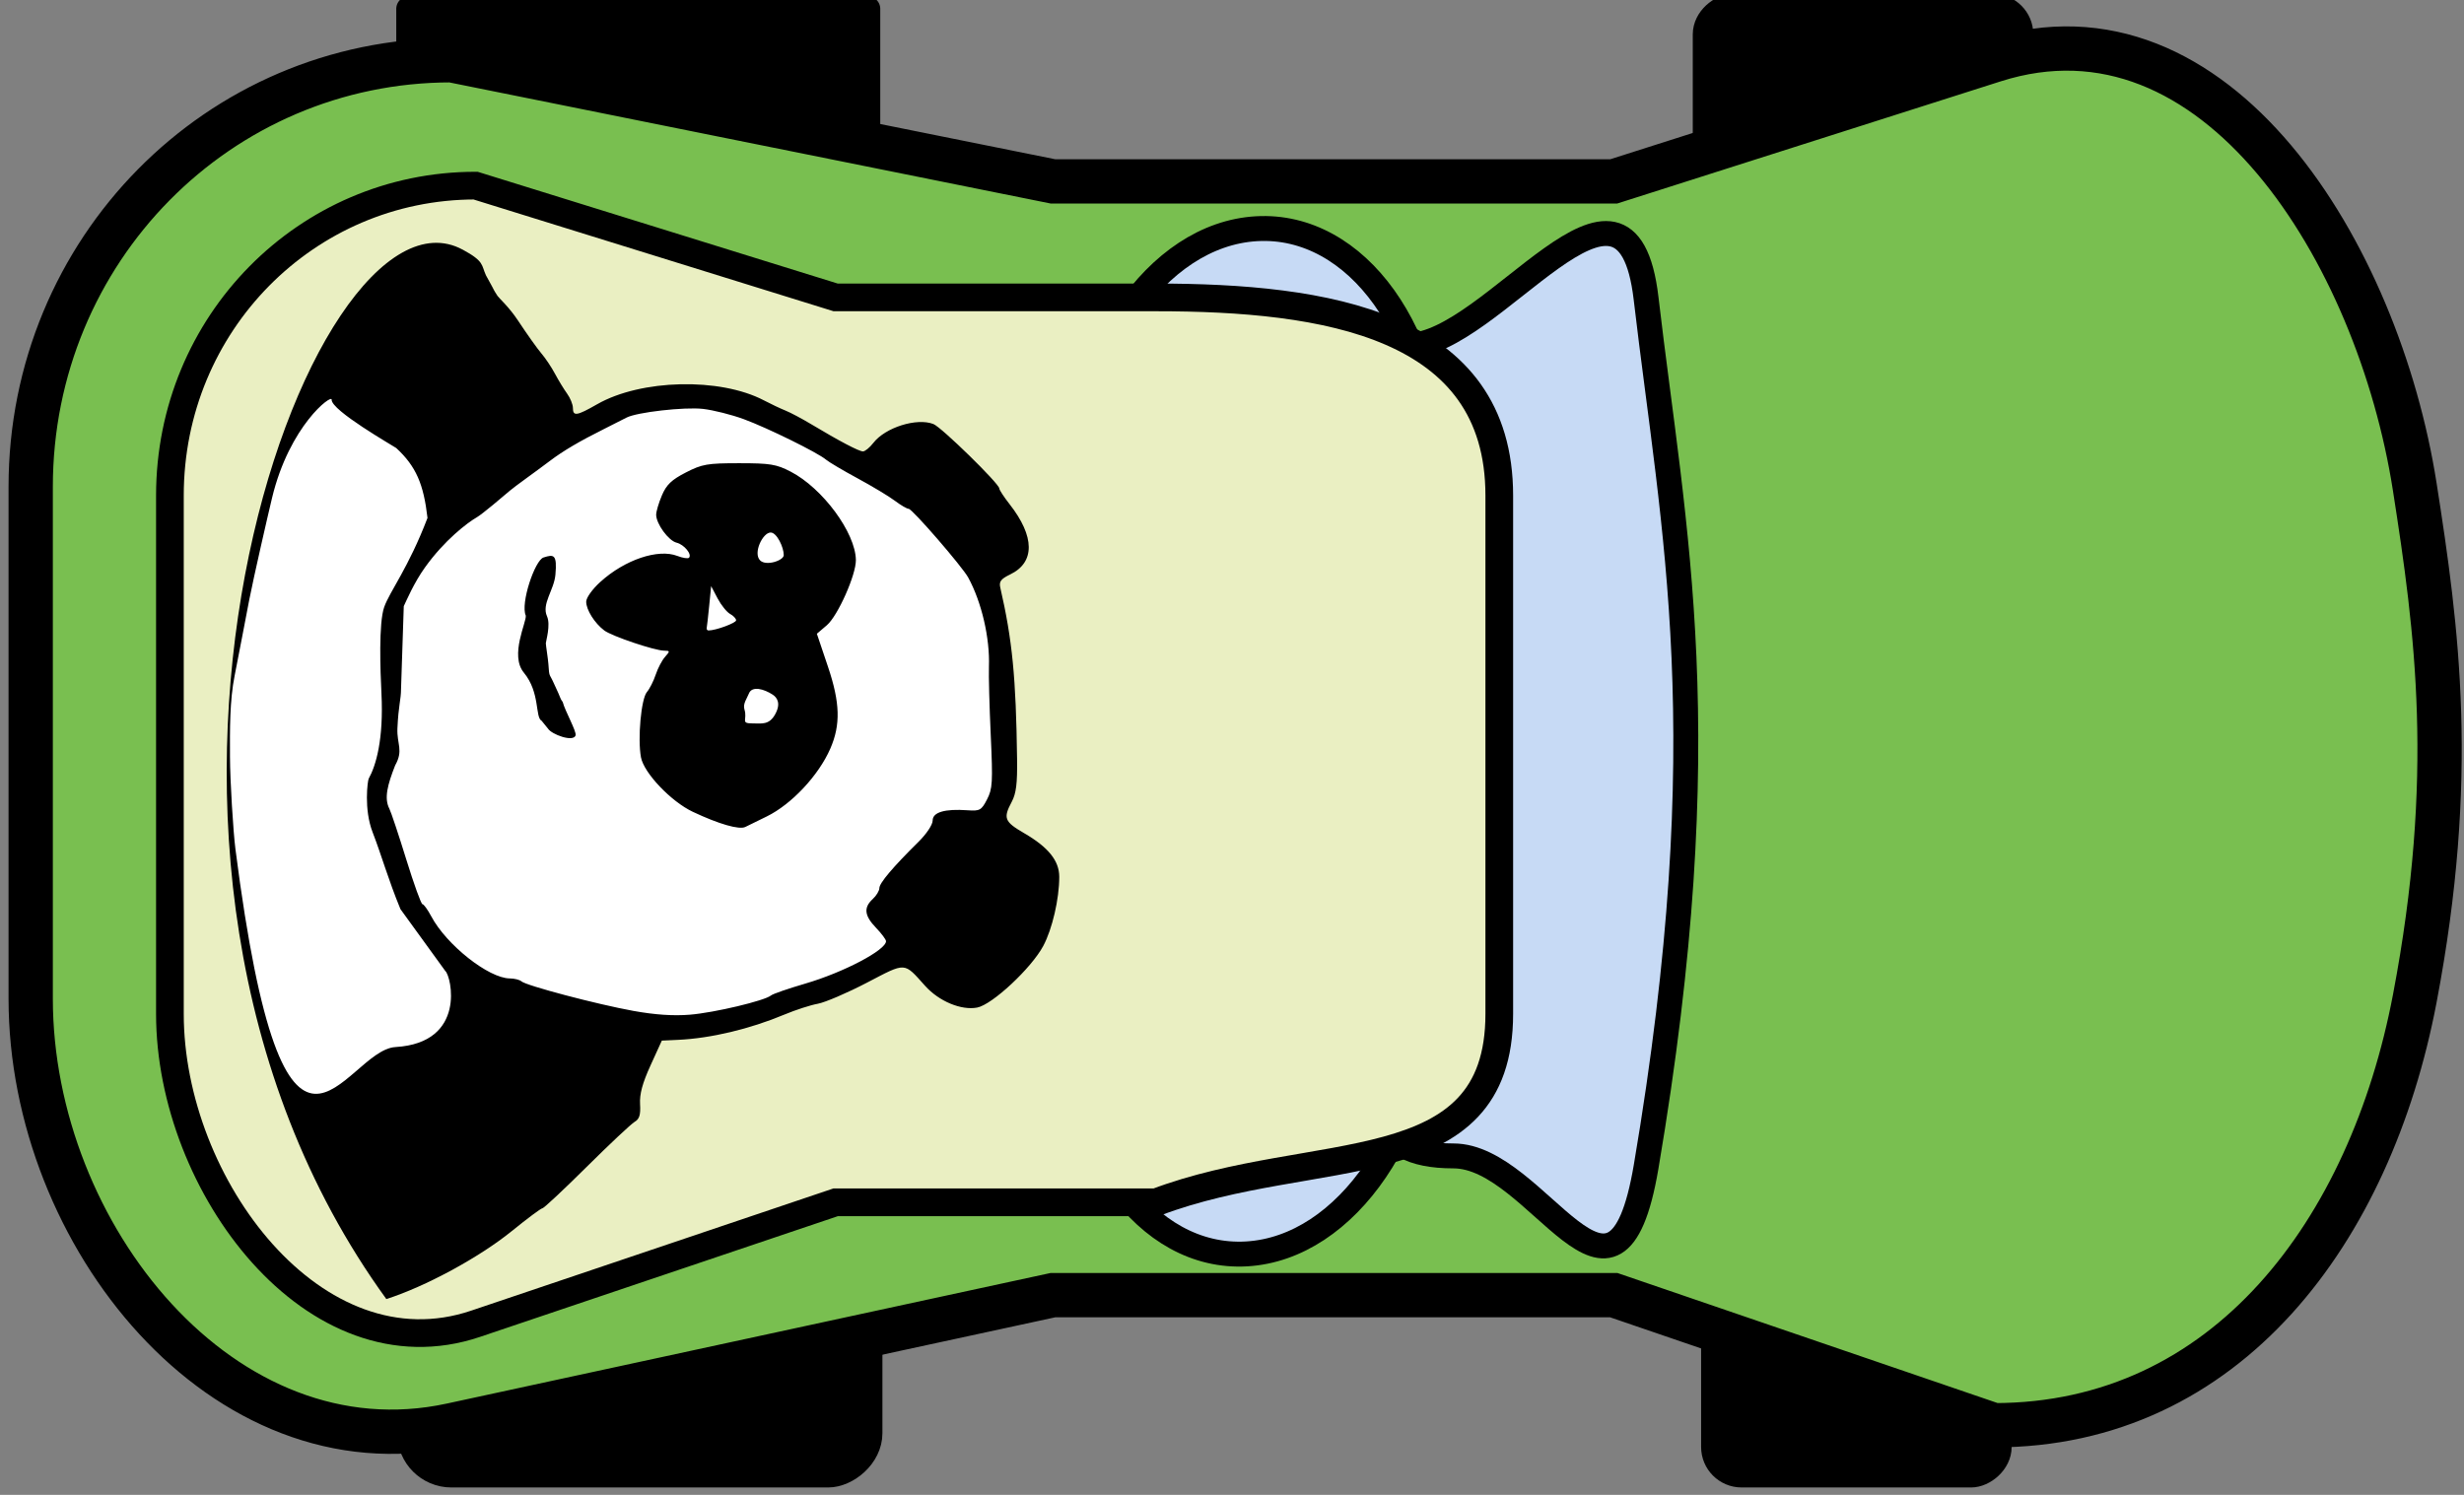 <?xml version="1.0" encoding="UTF-8" standalone="no"?>
<!-- Created with Inkscape (http://www.inkscape.org/) -->

<svg
   xmlns:dc="http://purl.org/dc/elements/1.1/"
   xmlns:cc="http://creativecommons.org/ns#"
   xmlns:rdf="http://www.w3.org/1999/02/22-rdf-syntax-ns#"
   xmlns:svg="http://www.w3.org/2000/svg"
   xmlns="http://www.w3.org/2000/svg"
   xmlns:sodipodi="http://sodipodi.sourceforge.net/DTD/sodipodi-0.dtd"
   xmlns:inkscape="http://www.inkscape.org/namespaces/inkscape"
   width="89"
   height="54"
   id="svg4327"
   version="1.1"
   inkscape:version="0.48.0 r9654"
   sodipodi:docname="New document 35">
  <rect width="100%" height="100%" fill="#808080" stroke="none"/>
  <defs
     id="defs4329" />
  <sodipodi:namedview
     id="base"
     pagecolor="#ffffff"
     bordercolor="#666666"
     borderopacity="1.0"
     inkscape:pageopacity="0.0"
     inkscape:pageshadow="2"
     inkscape:zoom="7.9195959"
     inkscape:cx="59.87917"
     inkscape:cy="25.548355"
     inkscape:document-units="px"
     inkscape:current-layer="layer1"
     showgrid="false"
     inkscape:window-width="1280"
     inkscape:window-height="723"
     inkscape:window-x="0"
     inkscape:window-y="24"
     inkscape:window-maximized="1" />
  <g
     inkscape:label="Layer 1"
     inkscape:groupmode="layer"
     id="layer1"
     transform="translate(0,-998.362)">
    <rect
       style="fill:#000000;fill-opacity:1;fill-rule:nonzero;stroke:#000000;stroke-width:0.9;stroke-linecap:round;stroke-linejoin:round;stroke-miterlimit:4;stroke-opacity:1;stroke-dasharray:none"
       id="rect3887-0-3-6-9"
       width="6.234"
       height="16.582"
       x="998.68"
       y="-31.345"
       ry="1.507"
       rx="0"
       transform="matrix(0,1,-1,0,0,0)" />
    <rect
       style="fill:#000000;fill-opacity:1;fill-rule:nonzero;stroke:#000000;stroke-width:0.9;stroke-linecap:round;stroke-linejoin:round;stroke-miterlimit:4;stroke-opacity:1;stroke-dasharray:none"
       id="rect3887-0-4-1-5-5"
       width="6.498"
       height="16.627"
       x="1045.147"
       y="-31.423"
       ry="1.507"
       transform="matrix(0,1,-1,0,0,0)" />
    <rect
       style="fill:#000000;fill-opacity:1;fill-rule:nonzero;stroke:#000000;stroke-width:0.9;stroke-linecap:round;stroke-linejoin:round;stroke-miterlimit:4;stroke-opacity:1;stroke-dasharray:none"
       id="rect3887-0-4-6-9-38-1"
       width="6.498"
       height="10.317"
       x="1045.147"
       y="-72.211"
       ry="1.013"
       transform="matrix(0,1,-1,0,0,0)" />
    <rect
       style="fill:#000000;fill-opacity:1;fill-rule:nonzero;stroke:#000000;stroke-width:0.9;stroke-linecap:round;stroke-linejoin:round;stroke-miterlimit:4;stroke-opacity:1;stroke-dasharray:none"
       id="rect3887-5-9-1"
       width="6.325"
       height="11.4"
       x="998.589"
       y="-72.993"
       ry="1.013"
       transform="matrix(0,1,-1,0,0,0)" />
    <path
       style="fill:#79bf50;fill-opacity:1;fill-rule:nonzero;stroke:none"
       d="m 87.518,1015.928 c 0.81,5.178 1.529,10.467 0,18.491 -1.597,8.382 -6.778,15.409 -15.196,15.409 l -14.034,-4.682 -9.919,0 -10.332,0 -21.434,4.682 c -8.23,1.798 -15.196,-6.872 -15.196,-15.409 l 0,-18.491 c 0,-8.537 6.778,-15.409 15.196,-15.409 l 21.434,4.395 10.332,0 9.919,0 14.034,-4.395 c 8.044,-2.519 13.877,6.978 15.196,15.409 z"
       id="rect2985-0-9-1-2"
       inkscape:connector-curvature="0"
       sodipodi:nodetypes="ssscccsssscccss" />
    <path
       style="fill:none;stroke:#000000;stroke-width:1.6;stroke-miterlimit:4;stroke-opacity:1"
       d="m 87.221,1015.947 c 0.81,5.178 1.529,10.467 0,18.491 -1.597,8.382 -6.778,15.409 -15.196,15.409 l -13.738,-4.7 -9.919,0 -10.332,0 -21.731,4.7 c -8.234,1.781 -15.196,-6.872 -15.196,-15.409 l 0,-18.491 c 0,-8.537 6.778,-15.409 15.196,-15.409 l 21.731,4.377 10.332,0 9.919,0 13.738,-4.377 c 8.032,-2.559 13.877,6.978 15.196,15.409 z"
       id="rect2985-9-89-3"
       inkscape:connector-curvature="0"
       sodipodi:nodetypes="ssscccsssscccss" />
    <path
       style="fill:#c7daf5;fill-opacity:1;fill-rule:nonzero;stroke:#000000;stroke-width:0.9;stroke-linecap:round;stroke-linejoin:round;stroke-miterlimit:4;stroke-opacity:1"
       d="m 59.457,1009.145 c 0.984,8.43 2.665,15.672 0,31.37 -1.128,6.647 -3.881,-0.397 -6.957,-0.397 -3.076,0 -2.999,-1.879 -2.934,-5.648 l 0.303,-17.76 c 0.064,-3.769 -2.098,-5.867 0.978,-5.867 3.076,0 7.893,-7.837 8.61,-1.697 z"
       id="rect3773-6-9-6"
       inkscape:connector-curvature="0"
       sodipodi:nodetypes="cssssssc" />
    <path
       style="fill:#c7daf5;fill-opacity:1;fill-rule:nonzero;stroke:#000000;stroke-width:0.9;stroke-linecap:round;stroke-linejoin:round;stroke-miterlimit:4;stroke-opacity:1"
       d="m 51.841,1015.639 -0.178,18.249 c -0.051,5.204 -3.011,9.561 -6.638,9.77 -3.627,0.209 -6.506,-3.812 -6.455,-9.015 l 0.178,-18.249 c 0.051,-5.204 3.011,-9.561 6.638,-9.77 3.627,-0.209 6.506,3.812 6.455,9.016 z"
       id="rect3777-37-9-22-5-7"
       inkscape:connector-curvature="0" />
    <path
       style="fill:#eaefc2;fill-opacity:1;fill-rule:nonzero;stroke:#000000;stroke-width:1;stroke-opacity:1"
       d="m 54.154,1016.263 0,18.725 c 0,6.202 -6.668,4.64 -12.399,6.806 l -11.572,0 -13.006,4.388 c -5.803,1.958 -11.04,-4.993 -11.04,-11.195 l 0,-18.725 c 0,-6.202 4.924,-11.195 11.04,-11.195 l 13.006,4.038 11.572,0 c 6.116,0 12.399,0.955 12.399,7.157 z"
       id="rect4898-1-7"
       inkscape:connector-curvature="0"
       sodipodi:nodetypes="ssscsssscss" />
    <g
       id="g7944"
       transform="matrix(0,0.492,-0.485,0,333.273,783.822)">
      <path
         inkscape:connector-curvature="0"
         id="path7942"
         d="m 485.052,669.737 c 0.146,0 2.131,0.255 2.131,0.255 l 2.513,0.164 4.498,-0.073 7.504,-0.565 8.961,-1.657 8.651,-3.497 -7.904,-27.246 -0.874,-6.119 -5.245,-13.696 -10.199,-4.662 -19.232,1.02 -6.411,10.782 -4.371,9.762 0.437,6.265 2.914,7.431 -5.828,14.861 5.828,2.914 4.517,1.712 8.669,1.821 z"
         style="fill:#ffffff;fill-opacity:1;stroke:none" />
      <path
         sodipodi:nodetypes="ccscsccscsccsscssssccssssssssscsscssscccscscccsssssssccccscccscscccccscsscccsccssscsssscscsssccsccsccssscccccsscccccssccssscccssscscsccccsssccsscssc"
         inkscape:connector-curvature="0"
         id="path2999"
         d="m 454.384,652.707 c 0.871,-1.637 1.129,-1.382 1.887,-1.737 1.664,-0.939 0.795,-0.401 1.518,-0.866 0.145,-0.093 0.809,-0.856 1.799,-1.518 0.989,-0.663 2.078,-1.448 2.419,-1.745 0.341,-0.297 1.011,-0.752 1.489,-1.01 0.478,-0.258 1.135,-0.665 1.46,-0.903 0.325,-0.239 0.8,-0.434 1.054,-0.434 0.629,0 0.586,-0.286 -0.27,-1.802 -1.841,-3.263 -1.979,-9.146 -0.29,-12.416 0.269,-0.52 0.607,-1.246 0.752,-1.613 0.145,-0.367 0.594,-1.225 0.997,-1.907 1.241,-2.098 2.002,-3.567 2.002,-3.863 0,-0.155 -0.281,-0.504 -0.625,-0.774 -1.134,-0.892 -1.859,-3.229 -1.386,-4.471 0.226,-0.596 4.382,-4.908 4.729,-4.908 0.105,0 0.626,-0.345 1.156,-0.767 2.373,-1.886 4.272,-1.905 5.156,-0.05 0.333,0.699 0.524,0.846 0.965,0.743 3.841,-0.896 6.59,-1.17 12.582,-1.251 1.811,-0.025 2.541,0.068 3.151,0.398 1.2,0.65 1.46,0.547 2.3,-0.921 1.035,-1.809 2.026,-2.618 3.206,-2.618 1.625,0 3.834,0.518 5.077,1.192 1.629,0.882 4.314,3.802 4.523,4.92 0.222,1.184 -0.457,2.84 -1.588,3.872 -1.769,1.614 -1.757,1.383 -0.235,4.347 0.752,1.465 1.447,3.11 1.544,3.654 0.097,0.545 0.454,1.661 0.792,2.481 1.064,2.579 1.745,5.481 1.857,7.916 l 0.056,1.216 1.819,0.841 c 1.307,0.604 2.109,0.824 2.849,0.78 0.789,-0.047 1.092,0.048 1.298,0.406 0.147,0.257 1.636,1.865 3.307,3.573 1.671,1.708 3.039,3.191 3.039,3.295 0,0.104 0.754,1.131 1.675,2.282 1.925,2.405 4.082,6.444 4.989,9.34 -33.016,24.283 -83.095,5.672 -77.052,-5.679 m 48.423,4.628 c -2.169,0.908 -3.959,1.41 -5.649,2.074 -1.69,0.665 -3.793,0.367 -3.929,0.291 -0.969,-0.544 -2.886,-1.121 -6.26,-0.95 -1.616,0.082 -5.175,0.22 -6.349,-0.208 -1.171,-0.427 -2.85,-1.792 -6.535,-3.222 -2.476,0.289 -3.783,0.845 -5.133,2.328 -0.152,0.215 -2.768,4.862 -3.552,4.81 -0.435,-0.029 1.899,3.144 7.217,4.44 1.364,0.332 5.75,1.353 7.489,1.699 1.739,0.346 3.699,0.708 5.545,1.084 1.846,0.376 3.987,0.357 5.986,0.349 1.738,-0.007 5.467,-0.238 6.766,-0.407 28.298,-3.679 14.755,-8.058 14.531,-11.917 -0.31,-5.337 -5.24,-4.148 -5.581,-3.715 m -19.379,-1.045 -0.561,-1.502 m 1.566,-4.625 c -0.25,0.501 -2.067,0.095 -3.538,1.327 -1.277,1.069 -3.731,-0.223 -4.189,-0.144 -0.892,0.406 -4.059,-0.678 -4.263,-1.322 -0.243,-0.766 -0.24,-1.023 1.264,-0.887 1.132,0.103 2.141,1.041 3.051,0.627 0.635,-0.289 1.837,0.087 1.984,0.087 0.147,0 1.15,-0.165 1.511,-0.19 1.042,-0.072 0.646,-0.055 1.422,-0.404 1.311,-0.631 1.041,-0.418 1.378,-0.663 0.647,-0.166 2.172,-1.047 2.451,-0.959 0.519,0.165 -0.071,1.792 -0.497,2.055 m -2.911,10.945 c 0.816,0.004 1.17,0.19 2.884,0.269 1.178,0.054 1.604,-0.471 2.729,0.171 1.431,0.569 2.41,0.833 3.183,0.428 0.237,-0.124 1.91,-0.69 3.718,-1.257 1.808,-0.567 3.287,-1.11 3.287,-1.206 0,-0.096 0.402,-0.391 0.893,-0.656 2.095,-1.128 4.546,-4.271 4.559,-5.846 0.003,-0.348 0.099,-0.739 0.214,-0.868 0.315,-0.356 1.686,-5.625 2.169,-8.336 0.288,-1.618 0.379,-2.986 0.279,-4.218 -0.148,-1.825 -1.024,-5.566 -1.414,-6.038 -0.114,-0.138 -0.503,-1.28 -0.865,-2.538 -0.819,-2.848 -2.462,-6.024 -3.116,-6.024 -0.122,0 -0.565,0.335 -0.984,0.744 -0.888,0.868 -1.484,0.939 -2.109,0.248 -0.247,-0.273 -0.611,-0.496 -0.808,-0.496 -0.365,0 -1.544,-1.012 -3.396,-2.915 -0.583,-0.6 -1.258,-1.054 -1.563,-1.054 -0.611,0 -0.873,-0.906 -0.753,-2.604 0.064,-0.909 -0.002,-1.029 -0.798,-1.446 -0.782,-0.41 -1.251,-0.437 -4.714,-0.276 -2.115,0.099 -4.381,0.16 -5.036,0.135 -2.097,-0.078 -4.729,0.542 -6.536,1.54 -0.81,0.447 -5.05,4.172 -5.05,4.437 0,0.128 -0.264,0.587 -0.587,1.022 -0.323,0.434 -1.064,1.683 -1.646,2.774 -0.582,1.092 -1.201,2.152 -1.374,2.357 -0.512,0.605 -2.334,4.358 -2.976,6.128 -0.327,0.902 -0.666,2.267 -0.753,3.033 -0.156,1.376 0.245,4.94 0.641,5.702 0.112,0.217 0.483,0.958 0.823,1.649 0.919,1.865 1.616,3.066 2.357,4.059 0.82,1.099 1.844,2.575 2.184,2.978 0.422,0.501 1.719,2.047 1.951,2.457 0.402,0.709 1.685,2.419 3.687,3.867 1.136,0.822 2.379,1.351 2.84,1.576 m -1.781,-14.64 c -1.632,-1.826 -2.455,-4.307 -1.905,-5.74 0.151,-0.394 0.21,-0.781 0.132,-0.86 -0.246,-0.246 -0.97,0.358 -1.106,0.922 -0.144,0.601 -1.382,1.518 -2.051,1.521 -0.238,0 -0.88,-0.192 -1.427,-0.429 -0.783,-0.339 -1.139,-0.718 -1.676,-1.778 -0.616,-1.217 -0.682,-1.602 -0.682,-3.973 0,-2.308 0.074,-2.771 0.617,-3.834 1.218,-2.384 4.483,-4.83 6.49,-4.86 1.084,-0.016 4.101,1.346 4.788,2.161 l 0.627,0.745 2.422,-0.828 c 2.647,-0.904 4.258,-0.95 6.019,-0.17 1.964,0.87 4.083,2.885 4.975,4.733 0.309,0.64 0.655,1.356 0.769,1.592 0.222,0.457 -0.208,1.968 -1.112,3.913 -0.753,1.619 -2.852,3.644 -4,3.86 -1.373,0.258 -4.296,-0.012 -4.794,-0.443 -0.235,-0.203 -0.811,-0.499 -1.28,-0.656 -0.469,-0.157 -1.055,-0.47 -1.302,-0.694 -0.42,-0.38 -0.451,-0.376 -0.455,0.065 -0.007,0.72 -1.063,3.894 -1.484,4.462 -0.534,0.719 -1.516,1.345 -2.111,1.345 -0.29,0 -0.922,-0.458 -1.454,-1.054 z m 3.565,-8.063 c -0.004,-0.548 -0.55,-2.047 -0.746,-2.047 -0.125,0 -0.336,0.202 -0.467,0.448 -0.132,0.246 -0.645,0.665 -1.141,0.93 l -0.902,0.482 1.443,0.144 c 0.793,0.079 1.526,0.163 1.629,0.186 0.102,0.023 0.185,-0.042 0.185,-0.144 z m 6.824,-3.254 c 0,-0.698 0.134,-1.245 -0.653,-1.693 -0.812,-0.463 -1.247,-0.152 -1.456,0.172 -0.412,0.637 -0.682,1.55 -0.071,1.782 0.323,0.123 0.734,0.458 1.152,0.326 0.763,-0.242 1.027,0.325 1.027,-0.587 z m -11.97,-0.579 c 0.445,-0.445 0.008,-1.763 -0.386,-1.763 -0.567,0 -1.659,0.512 -1.659,0.976 0,0.586 1.506,1.326 2.044,0.788 z"
         style="fill:#000000;fill-opacity:1;stroke:none" />
    </g>
  </g>
</svg>
